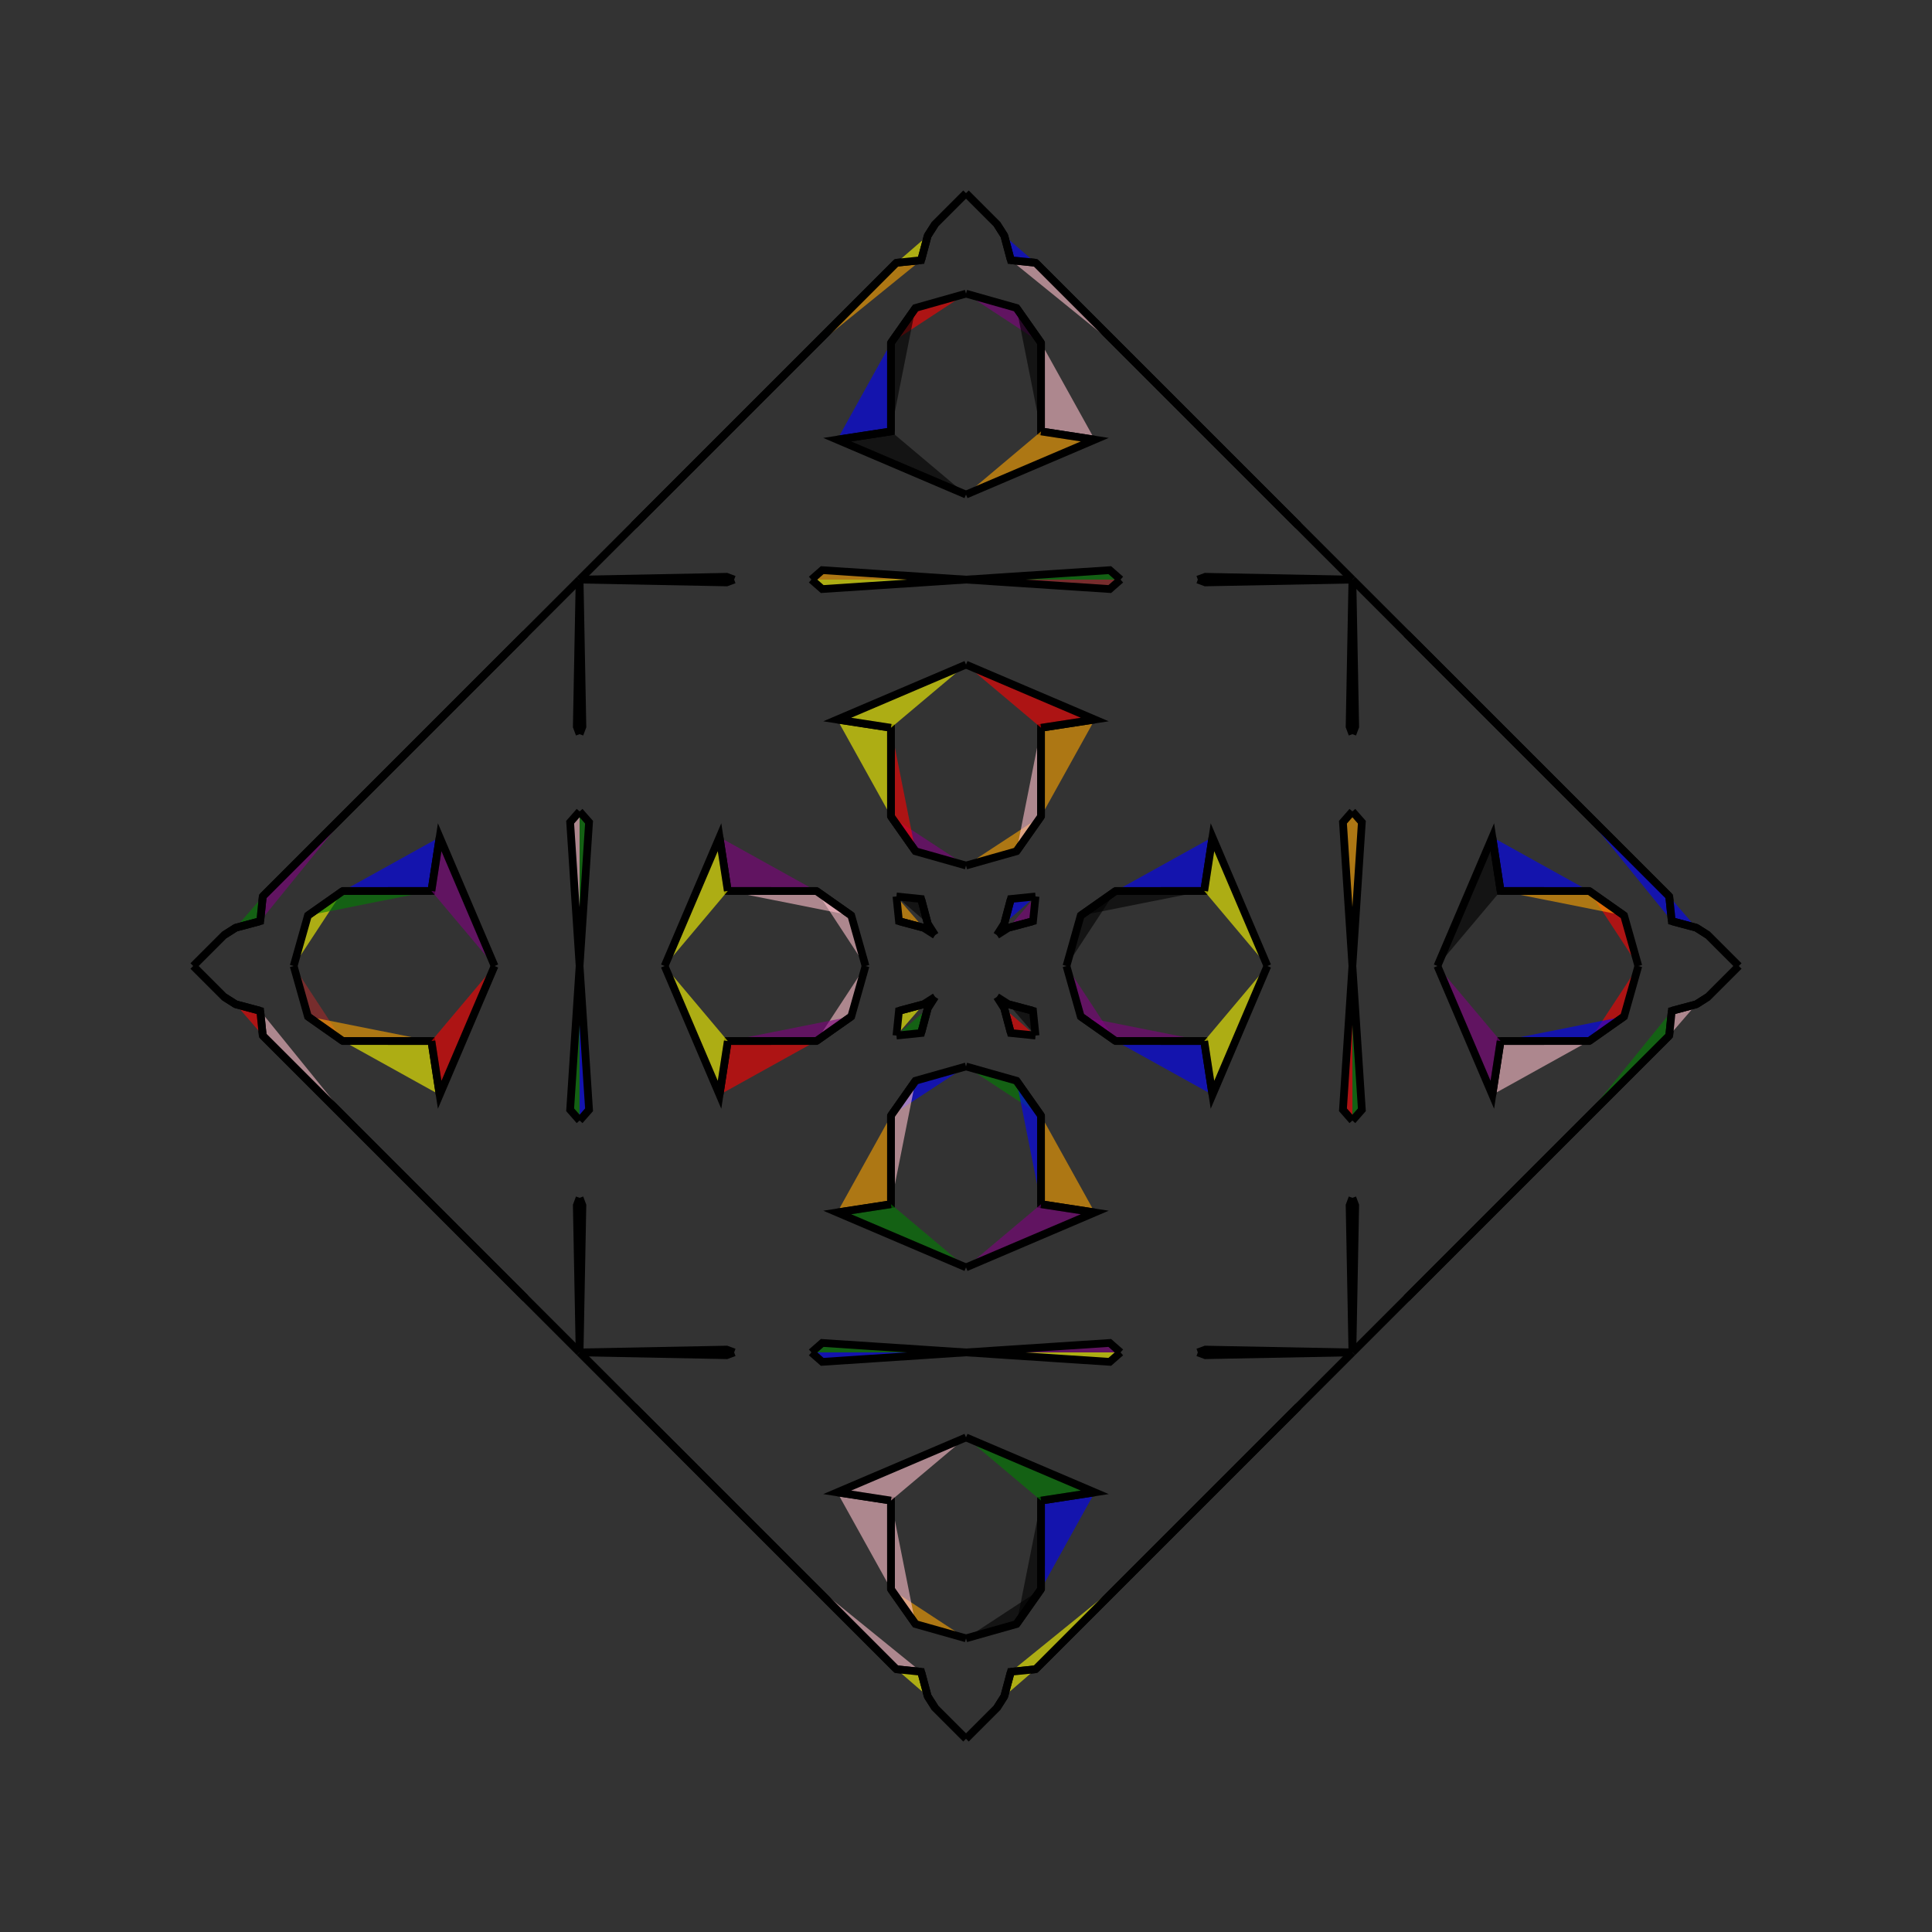 <?xml version="1.0" encoding="UTF-8"?>
<svg xmlns="http://www.w3.org/2000/svg" xmlns:xlink="http://www.w3.org/1999/xlink"
     width="250" height="250" viewBox="-125.0 -125.0 250 250">
<rect x="-125.0" y="-125.0" width="250" height="250" fill="#333333" stroke="none"/>
<defs>
</defs>
<path d="M13.0,-0.0 L14.846,-6.532 L19.362,-9.708" fill="black" fill-opacity="0.6" stroke="black" stroke-width="1" />
<path d="M13.0,-0.0 L14.846,6.532 L19.362,9.708" fill="purple" fill-opacity="0.6" stroke="black" stroke-width="1" />
<path d="M14.846,-6.532 L19.362,-9.708 L30.825,-9.712" fill="black" fill-opacity="0.6" stroke="black" stroke-width="1" />
<path d="M14.846,6.532 L19.362,9.708 L30.825,9.712" fill="purple" fill-opacity="0.6" stroke="black" stroke-width="1" />
<path d="M19.362,-9.708 L30.825,-9.712 L31.893,-16.664" fill="blue" fill-opacity="0.6" stroke="black" stroke-width="1" />
<path d="M19.362,9.708 L30.825,9.712 L31.893,16.664" fill="blue" fill-opacity="0.6" stroke="black" stroke-width="1" />
<path d="M30.825,-9.712 L31.893,-16.664 L39.0,-0.0" fill="yellow" fill-opacity="0.6" stroke="black" stroke-width="1" />
<path d="M30.825,9.712 L31.893,16.664 L39.0,-0.0" fill="yellow" fill-opacity="0.6" stroke="black" stroke-width="1" />
<path d="M50.0,50.0 L43.0,57.0 L35.0,65.0" fill="yellow" fill-opacity="0.6" stroke="black" stroke-width="1" />
<path d="M50.0,-50.0 L43.0,-57.0 L35.0,-65.0" fill="red" fill-opacity="0.6" stroke="black" stroke-width="1" />
<path d="M50.0,-0.0 L48.777,-18.605 L50.0,-20.0" fill="orange" fill-opacity="0.6" stroke="black" stroke-width="1" />
<path d="M50.0,-0.0 L48.777,18.605 L50.0,20.0" fill="red" fill-opacity="0.6" stroke="black" stroke-width="1" />
<path d="M50.0,-30.0 L49.636,-30.978 L50.0,-50.0" fill="green" fill-opacity="0.6" stroke="black" stroke-width="1" />
<path d="M50.0,30.0 L49.636,30.978 L50.0,50.0" fill="red" fill-opacity="0.6" stroke="black" stroke-width="1" />
<path d="M43.0,57.0 L35.0,65.0 L34.0,66.0" fill="green" fill-opacity="0.6" stroke="black" stroke-width="1" />
<path d="M43.0,-57.0 L35.0,-65.0 L34.0,-66.0" fill="orange" fill-opacity="0.6" stroke="black" stroke-width="1" />
<path d="M35.0,65.0 L34.0,66.0 L27.0,73.0" fill="orange" fill-opacity="0.6" stroke="black" stroke-width="1" />
<path d="M35.0,-65.0 L34.0,-66.0 L27.0,-73.0" fill="orange" fill-opacity="0.6" stroke="black" stroke-width="1" />
<path d="M34.0,66.0 L27.0,73.0 L21.0,79.0" fill="pink" fill-opacity="0.6" stroke="black" stroke-width="1" />
<path d="M34.0,-66.0 L27.0,-73.0 L21.0,-79.0" fill="red" fill-opacity="0.6" stroke="black" stroke-width="1" />
<path d="M27.0,73.0 L21.0,79.0 L9.0,91.0" fill="brown" fill-opacity="0.6" stroke="black" stroke-width="1" />
<path d="M27.0,-73.0 L21.0,-79.0 L9.0,-91.0" fill="yellow" fill-opacity="0.6" stroke="black" stroke-width="1" />
<path d="M21.0,79.0 L9.0,91.0 L5.804,91.327" fill="yellow" fill-opacity="0.6" stroke="black" stroke-width="1" />
<path d="M21.0,-79.0 L9.0,-91.0 L5.804,-91.327" fill="pink" fill-opacity="0.6" stroke="black" stroke-width="1" />
<path d="M9.0,-9.0 L8.673,-5.804 L5.496,-4.954" fill="purple" fill-opacity="0.6" stroke="black" stroke-width="1" />
<path d="M9.0,9.0 L8.673,5.804 L5.496,4.954" fill="black" fill-opacity="0.6" stroke="black" stroke-width="1" />
<path d="M8.673,-5.804 L5.496,-4.954 L4.0,-4.0" fill="pink" fill-opacity="0.6" stroke="black" stroke-width="1" />
<path d="M8.673,5.804 L5.496,4.954 L4.0,4.0" fill="pink" fill-opacity="0.6" stroke="black" stroke-width="1" />
<path d="M4.954,94.504 L4.0,96.0 L0.0,100.0" fill="green" fill-opacity="0.6" stroke="black" stroke-width="1" />
<path d="M4.954,-94.504 L4.0,-96.0 L0.0,-100.0" fill="red" fill-opacity="0.6" stroke="black" stroke-width="1" />
<path d="M-13.0,-0.0 L-14.846,-6.532 L-19.362,-9.708" fill="pink" fill-opacity="0.6" stroke="black" stroke-width="1" />
<path d="M-13.0,-0.0 L-14.846,6.532 L-19.362,9.708" fill="pink" fill-opacity="0.6" stroke="black" stroke-width="1" />
<path d="M-14.846,-6.532 L-19.362,-9.708 L-30.825,-9.712" fill="pink" fill-opacity="0.6" stroke="black" stroke-width="1" />
<path d="M-14.846,6.532 L-19.362,9.708 L-30.825,9.712" fill="purple" fill-opacity="0.6" stroke="black" stroke-width="1" />
<path d="M-19.362,-9.708 L-30.825,-9.712 L-31.893,-16.664" fill="purple" fill-opacity="0.6" stroke="black" stroke-width="1" />
<path d="M-19.362,9.708 L-30.825,9.712 L-31.893,16.664" fill="red" fill-opacity="0.6" stroke="black" stroke-width="1" />
<path d="M-30.825,-9.712 L-31.893,-16.664 L-39.0,-0.0" fill="yellow" fill-opacity="0.6" stroke="black" stroke-width="1" />
<path d="M-30.825,9.712 L-31.893,16.664 L-39.0,-0.0" fill="yellow" fill-opacity="0.6" stroke="black" stroke-width="1" />
<path d="M-50.0,50.0 L-43.0,57.0 L-35.0,65.0" fill="orange" fill-opacity="0.6" stroke="black" stroke-width="1" />
<path d="M-50.0,-50.0 L-43.0,-57.0 L-35.0,-65.0" fill="purple" fill-opacity="0.6" stroke="black" stroke-width="1" />
<path d="M-50.0,-0.0 L-48.777,-18.605 L-50.0,-20.0" fill="green" fill-opacity="0.6" stroke="black" stroke-width="1" />
<path d="M-50.0,-0.0 L-48.777,18.605 L-50.0,20.0" fill="blue" fill-opacity="0.6" stroke="black" stroke-width="1" />
<path d="M-50.0,-30.0 L-49.636,-30.978 L-50.0,-50.0" fill="brown" fill-opacity="0.6" stroke="black" stroke-width="1" />
<path d="M-50.0,30.0 L-49.636,30.978 L-50.0,50.0" fill="black" fill-opacity="0.6" stroke="black" stroke-width="1" />
<path d="M-43.0,57.0 L-35.0,65.0 L-34.0,66.0" fill="purple" fill-opacity="0.6" stroke="black" stroke-width="1" />
<path d="M-43.0,-57.0 L-35.0,-65.0 L-34.0,-66.0" fill="green" fill-opacity="0.6" stroke="black" stroke-width="1" />
<path d="M-35.0,65.0 L-34.0,66.0 L-27.0,73.0" fill="black" fill-opacity="0.6" stroke="black" stroke-width="1" />
<path d="M-35.0,-65.0 L-34.0,-66.0 L-27.0,-73.0" fill="blue" fill-opacity="0.6" stroke="black" stroke-width="1" />
<path d="M-34.0,66.0 L-27.0,73.0 L-21.0,79.0" fill="blue" fill-opacity="0.6" stroke="black" stroke-width="1" />
<path d="M-34.0,-66.0 L-27.0,-73.0 L-21.0,-79.0" fill="orange" fill-opacity="0.6" stroke="black" stroke-width="1" />
<path d="M-27.0,73.0 L-21.0,79.0 L-9.0,91.0" fill="orange" fill-opacity="0.6" stroke="black" stroke-width="1" />
<path d="M-27.0,-73.0 L-21.0,-79.0 L-9.0,-91.0" fill="green" fill-opacity="0.6" stroke="black" stroke-width="1" />
<path d="M-21.0,79.0 L-9.0,91.0 L-5.804,91.327" fill="pink" fill-opacity="0.6" stroke="black" stroke-width="1" />
<path d="M-21.0,-79.0 L-9.0,-91.0 L-5.804,-91.327" fill="orange" fill-opacity="0.6" stroke="black" stroke-width="1" />
<path d="M-9.0,-9.0 L-8.673,-5.804 L-5.496,-4.954" fill="orange" fill-opacity="0.6" stroke="black" stroke-width="1" />
<path d="M-9.0,9.0 L-8.673,5.804 L-5.496,4.954" fill="yellow" fill-opacity="0.6" stroke="black" stroke-width="1" />
<path d="M-8.673,-5.804 L-5.496,-4.954 L-4.0,-4.0" fill="purple" fill-opacity="0.6" stroke="black" stroke-width="1" />
<path d="M-8.673,5.804 L-5.496,4.954 L-4.0,4.0" fill="pink" fill-opacity="0.6" stroke="black" stroke-width="1" />
<path d="M-4.954,94.504 L-4.0,96.0 L0.0,100.0" fill="orange" fill-opacity="0.6" stroke="black" stroke-width="1" />
<path d="M-4.954,-94.504 L-4.0,-96.0 L0.0,-100.0" fill="yellow" fill-opacity="0.6" stroke="black" stroke-width="1" />
<path d="M87.0,-0.0 L85.154,6.532 L80.638,9.708" fill="red" fill-opacity="0.6" stroke="black" stroke-width="1" />
<path d="M87.0,-0.0 L85.154,-6.532 L80.638,-9.708" fill="red" fill-opacity="0.6" stroke="black" stroke-width="1" />
<path d="M85.154,6.532 L80.638,9.708 L69.175,9.712" fill="blue" fill-opacity="0.6" stroke="black" stroke-width="1" />
<path d="M85.154,-6.532 L80.638,-9.708 L69.175,-9.712" fill="orange" fill-opacity="0.6" stroke="black" stroke-width="1" />
<path d="M80.638,9.708 L69.175,9.712 L68.107,16.664" fill="pink" fill-opacity="0.6" stroke="black" stroke-width="1" />
<path d="M80.638,-9.708 L69.175,-9.712 L68.107,-16.664" fill="blue" fill-opacity="0.6" stroke="black" stroke-width="1" />
<path d="M69.175,9.712 L68.107,16.664 L61.0,-0.0" fill="purple" fill-opacity="0.6" stroke="black" stroke-width="1" />
<path d="M69.175,-9.712 L68.107,-16.664 L61.0,-0.0" fill="black" fill-opacity="0.6" stroke="black" stroke-width="1" />
<path d="M50.0,50.0 L57.0,43.0 L65.0,35.0" fill="blue" fill-opacity="0.6" stroke="black" stroke-width="1" />
<path d="M50.0,-50.0 L57.0,-43.0 L65.0,-35.0" fill="purple" fill-opacity="0.6" stroke="black" stroke-width="1" />
<path d="M50.0,-0.0 L51.223,18.605 L50.0,20.0" fill="green" fill-opacity="0.6" stroke="black" stroke-width="1" />
<path d="M50.0,-0.0 L51.223,-18.605 L50.0,-20.0" fill="orange" fill-opacity="0.6" stroke="black" stroke-width="1" />
<path d="M50.0,30.0 L50.364,30.978 L50.0,50.0" fill="yellow" fill-opacity="0.6" stroke="black" stroke-width="1" />
<path d="M50.0,-30.0 L50.364,-30.978 L50.0,-50.0" fill="purple" fill-opacity="0.6" stroke="black" stroke-width="1" />
<path d="M57.0,43.0 L65.0,35.0 L66.0,34.0" fill="orange" fill-opacity="0.6" stroke="black" stroke-width="1" />
<path d="M57.0,-43.0 L65.0,-35.0 L66.0,-34.0" fill="pink" fill-opacity="0.6" stroke="black" stroke-width="1" />
<path d="M65.0,35.0 L66.0,34.0 L73.0,27.0" fill="brown" fill-opacity="0.6" stroke="black" stroke-width="1" />
<path d="M65.0,-35.0 L66.0,-34.0 L73.0,-27.0" fill="brown" fill-opacity="0.6" stroke="black" stroke-width="1" />
<path d="M66.0,34.0 L73.0,27.0 L79.0,21.0" fill="orange" fill-opacity="0.6" stroke="black" stroke-width="1" />
<path d="M66.0,-34.0 L73.0,-27.0 L79.0,-21.0" fill="orange" fill-opacity="0.6" stroke="black" stroke-width="1" />
<path d="M73.0,27.0 L79.0,21.0 L91.0,9.0" fill="pink" fill-opacity="0.6" stroke="black" stroke-width="1" />
<path d="M73.0,-27.0 L79.0,-21.0 L91.0,-9.0" fill="purple" fill-opacity="0.6" stroke="black" stroke-width="1" />
<path d="M79.0,21.0 L91.0,9.0 L91.327,5.804" fill="green" fill-opacity="0.6" stroke="black" stroke-width="1" />
<path d="M79.0,-21.0 L91.0,-9.0 L91.327,-5.804" fill="blue" fill-opacity="0.6" stroke="black" stroke-width="1" />
<path d="M91.0,9.0 L91.327,5.804 L94.504,4.954" fill="pink" fill-opacity="0.6" stroke="black" stroke-width="1" />
<path d="M91.0,-9.0 L91.327,-5.804 L94.504,-4.954" fill="blue" fill-opacity="0.6" stroke="black" stroke-width="1" />
<path d="M91.327,5.804 L94.504,4.954 L96.0,4.0" fill="yellow" fill-opacity="0.6" stroke="black" stroke-width="1" />
<path d="M91.327,-5.804 L94.504,-4.954 L96.0,-4.0" fill="brown" fill-opacity="0.6" stroke="black" stroke-width="1" />
<path d="M94.504,4.954 L96.0,4.0 L100.0,-0.0" fill="yellow" fill-opacity="0.6" stroke="black" stroke-width="1" />
<path d="M94.504,-4.954 L96.0,-4.0 L100.0,-0.0" fill="purple" fill-opacity="0.6" stroke="black" stroke-width="1" />
<path d="M0.0,-13.0 L6.532,-14.846 L9.708,-19.362" fill="orange" fill-opacity="0.6" stroke="black" stroke-width="1" />
<path d="M0.0,13.0 L6.532,14.846 L9.708,19.362" fill="green" fill-opacity="0.6" stroke="black" stroke-width="1" />
<path d="M0.0,87.0 L6.532,85.154 L9.708,80.638" fill="black" fill-opacity="0.6" stroke="black" stroke-width="1" />
<path d="M0.0,-87.0 L6.532,-85.154 L9.708,-80.638" fill="purple" fill-opacity="0.6" stroke="black" stroke-width="1" />
<path d="M6.532,-14.846 L9.708,-19.362 L9.712,-30.825" fill="pink" fill-opacity="0.6" stroke="black" stroke-width="1" />
<path d="M6.532,14.846 L9.708,19.362 L9.712,30.825" fill="blue" fill-opacity="0.6" stroke="black" stroke-width="1" />
<path d="M6.532,85.154 L9.708,80.638 L9.712,69.175" fill="black" fill-opacity="0.6" stroke="black" stroke-width="1" />
<path d="M6.532,-85.154 L9.708,-80.638 L9.712,-69.175" fill="black" fill-opacity="0.6" stroke="black" stroke-width="1" />
<path d="M9.708,-19.362 L9.712,-30.825 L16.664,-31.893" fill="orange" fill-opacity="0.6" stroke="black" stroke-width="1" />
<path d="M9.708,19.362 L9.712,30.825 L16.664,31.893" fill="orange" fill-opacity="0.6" stroke="black" stroke-width="1" />
<path d="M9.708,80.638 L9.712,69.175 L16.664,68.107" fill="blue" fill-opacity="0.6" stroke="black" stroke-width="1" />
<path d="M9.708,-80.638 L9.712,-69.175 L16.664,-68.107" fill="pink" fill-opacity="0.6" stroke="black" stroke-width="1" />
<path d="M9.712,-30.825 L16.664,-31.893 L0.0,-39.0" fill="red" fill-opacity="0.6" stroke="black" stroke-width="1" />
<path d="M9.712,30.825 L16.664,31.893 L0.0,39.0" fill="purple" fill-opacity="0.6" stroke="black" stroke-width="1" />
<path d="M9.712,69.175 L16.664,68.107 L0.0,61.0" fill="green" fill-opacity="0.6" stroke="black" stroke-width="1" />
<path d="M9.712,-69.175 L16.664,-68.107 L0.0,-61.0" fill="orange" fill-opacity="0.6" stroke="black" stroke-width="1" />
<path d="M0.0,-50.0 L18.605,-48.777 L20.0,-50.0" fill="brown" fill-opacity="0.6" stroke="black" stroke-width="1" />
<path d="M0.0,50.0 L18.605,48.777 L20.0,50.0" fill="purple" fill-opacity="0.6" stroke="black" stroke-width="1" />
<path d="M0.0,50.0 L18.605,51.223 L20.0,50.0" fill="yellow" fill-opacity="0.6" stroke="black" stroke-width="1" />
<path d="M0.0,-50.0 L18.605,-51.223 L20.0,-50.0" fill="green" fill-opacity="0.6" stroke="black" stroke-width="1" />
<path d="M30.0,-50.0 L30.978,-49.636 L50.0,-50.0" fill="orange" fill-opacity="0.6" stroke="black" stroke-width="1" />
<path d="M30.0,50.0 L30.978,49.636 L50.0,50.0" fill="red" fill-opacity="0.6" stroke="black" stroke-width="1" />
<path d="M30.0,50.0 L30.978,50.364 L50.0,50.0" fill="pink" fill-opacity="0.6" stroke="black" stroke-width="1" />
<path d="M30.0,-50.0 L30.978,-50.364 L50.0,-50.0" fill="green" fill-opacity="0.6" stroke="black" stroke-width="1" />
<path d="M9.0,-9.0 L5.804,-8.673 L4.954,-5.496" fill="blue" fill-opacity="0.6" stroke="black" stroke-width="1" />
<path d="M9.0,9.0 L5.804,8.673 L4.954,5.496" fill="red" fill-opacity="0.6" stroke="black" stroke-width="1" />
<path d="M9.0,91.0 L5.804,91.327 L4.954,94.504" fill="yellow" fill-opacity="0.6" stroke="black" stroke-width="1" />
<path d="M9.0,-91.0 L5.804,-91.327 L4.954,-94.504" fill="blue" fill-opacity="0.6" stroke="black" stroke-width="1" />
<path d="M5.804,-8.673 L4.954,-5.496 L4.0,-4.0" fill="blue" fill-opacity="0.6" stroke="black" stroke-width="1" />
<path d="M5.804,8.673 L4.954,5.496 L4.0,4.0" fill="pink" fill-opacity="0.6" stroke="black" stroke-width="1" />
<path d="M5.804,91.327 L4.954,94.504 L4.0,96.0" fill="orange" fill-opacity="0.6" stroke="black" stroke-width="1" />
<path d="M5.804,-91.327 L4.954,-94.504 L4.0,-96.0" fill="orange" fill-opacity="0.6" stroke="black" stroke-width="1" />
<path d="M0.0,87.0 L-6.532,85.154 L-9.708,80.638" fill="orange" fill-opacity="0.6" stroke="black" stroke-width="1" />
<path d="M0.0,-13.0 L-6.532,-14.846 L-9.708,-19.362" fill="purple" fill-opacity="0.6" stroke="black" stroke-width="1" />
<path d="M0.0,13.0 L-6.532,14.846 L-9.708,19.362" fill="blue" fill-opacity="0.6" stroke="black" stroke-width="1" />
<path d="M0.0,-87.0 L-6.532,-85.154 L-9.708,-80.638" fill="red" fill-opacity="0.6" stroke="black" stroke-width="1" />
<path d="M-6.532,85.154 L-9.708,80.638 L-9.712,69.175" fill="pink" fill-opacity="0.6" stroke="black" stroke-width="1" />
<path d="M-6.532,-14.846 L-9.708,-19.362 L-9.712,-30.825" fill="red" fill-opacity="0.6" stroke="black" stroke-width="1" />
<path d="M-6.532,14.846 L-9.708,19.362 L-9.712,30.825" fill="pink" fill-opacity="0.6" stroke="black" stroke-width="1" />
<path d="M-6.532,-85.154 L-9.708,-80.638 L-9.712,-69.175" fill="black" fill-opacity="0.6" stroke="black" stroke-width="1" />
<path d="M-9.708,80.638 L-9.712,69.175 L-16.664,68.107" fill="pink" fill-opacity="0.6" stroke="black" stroke-width="1" />
<path d="M-9.708,-19.362 L-9.712,-30.825 L-16.664,-31.893" fill="yellow" fill-opacity="0.6" stroke="black" stroke-width="1" />
<path d="M-9.708,19.362 L-9.712,30.825 L-16.664,31.893" fill="orange" fill-opacity="0.6" stroke="black" stroke-width="1" />
<path d="M-9.708,-80.638 L-9.712,-69.175 L-16.664,-68.107" fill="blue" fill-opacity="0.6" stroke="black" stroke-width="1" />
<path d="M-9.712,69.175 L-16.664,68.107 L0.0,61.0" fill="pink" fill-opacity="0.6" stroke="black" stroke-width="1" />
<path d="M-9.712,-30.825 L-16.664,-31.893 L0.0,-39.0" fill="yellow" fill-opacity="0.6" stroke="black" stroke-width="1" />
<path d="M-9.712,30.825 L-16.664,31.893 L0.0,39.0" fill="green" fill-opacity="0.6" stroke="black" stroke-width="1" />
<path d="M-9.712,-69.175 L-16.664,-68.107 L0.0,-61.0" fill="black" fill-opacity="0.6" stroke="black" stroke-width="1" />
<path d="M0.0,50.0 L-18.605,51.223 L-20.0,50.0" fill="blue" fill-opacity="0.6" stroke="black" stroke-width="1" />
<path d="M0.0,-50.0 L-18.605,-48.777 L-20.0,-50.0" fill="yellow" fill-opacity="0.6" stroke="black" stroke-width="1" />
<path d="M0.0,50.0 L-18.605,48.777 L-20.0,50.0" fill="green" fill-opacity="0.6" stroke="black" stroke-width="1" />
<path d="M0.0,-50.0 L-18.605,-51.223 L-20.0,-50.0" fill="orange" fill-opacity="0.6" stroke="black" stroke-width="1" />
<path d="M-30.0,50.0 L-30.978,50.364 L-50.0,50.0" fill="red" fill-opacity="0.6" stroke="black" stroke-width="1" />
<path d="M-30.0,-50.0 L-30.978,-49.636 L-50.0,-50.0" fill="black" fill-opacity="0.6" stroke="black" stroke-width="1" />
<path d="M-30.0,50.0 L-30.978,49.636 L-50.0,50.0" fill="yellow" fill-opacity="0.6" stroke="black" stroke-width="1" />
<path d="M-30.0,-50.0 L-30.978,-50.364 L-50.0,-50.0" fill="pink" fill-opacity="0.6" stroke="black" stroke-width="1" />
<path d="M-9.0,91.0 L-5.804,91.327 L-4.954,94.504" fill="yellow" fill-opacity="0.6" stroke="black" stroke-width="1" />
<path d="M-9.0,-9.0 L-5.804,-8.673 L-4.954,-5.496" fill="black" fill-opacity="0.6" stroke="black" stroke-width="1" />
<path d="M-9.0,9.0 L-5.804,8.673 L-4.954,5.496" fill="green" fill-opacity="0.6" stroke="black" stroke-width="1" />
<path d="M-9.0,-91.0 L-5.804,-91.327 L-4.954,-94.504" fill="yellow" fill-opacity="0.6" stroke="black" stroke-width="1" />
<path d="M-5.804,91.327 L-4.954,94.504 L-4.0,96.0" fill="red" fill-opacity="0.6" stroke="black" stroke-width="1" />
<path d="M-5.804,-8.673 L-4.954,-5.496 L-4.0,-4.0" fill="brown" fill-opacity="0.6" stroke="black" stroke-width="1" />
<path d="M-5.804,8.673 L-4.954,5.496 L-4.0,4.0" fill="green" fill-opacity="0.6" stroke="black" stroke-width="1" />
<path d="M-5.804,-91.327 L-4.954,-94.504 L-4.0,-96.0" fill="yellow" fill-opacity="0.6" stroke="black" stroke-width="1" />
<path d="M-87.0,-0.0 L-85.154,-6.532 L-80.638,-9.708" fill="yellow" fill-opacity="0.6" stroke="black" stroke-width="1" />
<path d="M-87.0,-0.0 L-85.154,6.532 L-80.638,9.708" fill="brown" fill-opacity="0.6" stroke="black" stroke-width="1" />
<path d="M-85.154,-6.532 L-80.638,-9.708 L-69.175,-9.712" fill="green" fill-opacity="0.6" stroke="black" stroke-width="1" />
<path d="M-85.154,6.532 L-80.638,9.708 L-69.175,9.712" fill="orange" fill-opacity="0.6" stroke="black" stroke-width="1" />
<path d="M-80.638,-9.708 L-69.175,-9.712 L-68.107,-16.664" fill="blue" fill-opacity="0.6" stroke="black" stroke-width="1" />
<path d="M-80.638,9.708 L-69.175,9.712 L-68.107,16.664" fill="yellow" fill-opacity="0.6" stroke="black" stroke-width="1" />
<path d="M-69.175,-9.712 L-68.107,-16.664 L-61.0,-0.0" fill="purple" fill-opacity="0.6" stroke="black" stroke-width="1" />
<path d="M-69.175,9.712 L-68.107,16.664 L-61.0,-0.0" fill="red" fill-opacity="0.6" stroke="black" stroke-width="1" />
<path d="M-50.0,-50.0 L-57.0,-43.0 L-65.0,-35.0" fill="orange" fill-opacity="0.6" stroke="black" stroke-width="1" />
<path d="M-50.0,50.0 L-57.0,43.0 L-65.0,35.0" fill="blue" fill-opacity="0.6" stroke="black" stroke-width="1" />
<path d="M-50.0,-0.0 L-51.223,-18.605 L-50.0,-20.0" fill="pink" fill-opacity="0.6" stroke="black" stroke-width="1" />
<path d="M-50.0,-0.0 L-51.223,18.605 L-50.0,20.0" fill="green" fill-opacity="0.6" stroke="black" stroke-width="1" />
<path d="M-50.0,-30.0 L-50.364,-30.978 L-50.0,-50.0" fill="purple" fill-opacity="0.6" stroke="black" stroke-width="1" />
<path d="M-50.0,30.0 L-50.364,30.978 L-50.0,50.0" fill="green" fill-opacity="0.6" stroke="black" stroke-width="1" />
<path d="M-57.0,-43.0 L-65.0,-35.0 L-66.0,-34.0" fill="orange" fill-opacity="0.6" stroke="black" stroke-width="1" />
<path d="M-57.0,43.0 L-65.0,35.0 L-66.0,34.0" fill="yellow" fill-opacity="0.6" stroke="black" stroke-width="1" />
<path d="M-65.0,-35.0 L-66.0,-34.0 L-73.0,-27.0" fill="purple" fill-opacity="0.6" stroke="black" stroke-width="1" />
<path d="M-65.0,35.0 L-66.0,34.0 L-73.0,27.0" fill="brown" fill-opacity="0.6" stroke="black" stroke-width="1" />
<path d="M-66.0,-34.0 L-73.0,-27.0 L-79.0,-21.0" fill="yellow" fill-opacity="0.6" stroke="black" stroke-width="1" />
<path d="M-66.0,34.0 L-73.0,27.0 L-79.0,21.0" fill="orange" fill-opacity="0.6" stroke="black" stroke-width="1" />
<path d="M-73.0,-27.0 L-79.0,-21.0 L-91.0,-9.0" fill="black" fill-opacity="0.6" stroke="black" stroke-width="1" />
<path d="M-73.0,27.0 L-79.0,21.0 L-91.0,9.0" fill="purple" fill-opacity="0.6" stroke="black" stroke-width="1" />
<path d="M-79.0,-21.0 L-91.0,-9.0 L-91.327,-5.804" fill="purple" fill-opacity="0.6" stroke="black" stroke-width="1" />
<path d="M-79.0,21.0 L-91.0,9.0 L-91.327,5.804" fill="pink" fill-opacity="0.6" stroke="black" stroke-width="1" />
<path d="M-91.0,-9.0 L-91.327,-5.804 L-94.504,-4.954" fill="green" fill-opacity="0.6" stroke="black" stroke-width="1" />
<path d="M-91.0,9.0 L-91.327,5.804 L-94.504,4.954" fill="red" fill-opacity="0.6" stroke="black" stroke-width="1" />
<path d="M-91.327,-5.804 L-94.504,-4.954 L-96.0,-4.0" fill="black" fill-opacity="0.6" stroke="black" stroke-width="1" />
<path d="M-91.327,5.804 L-94.504,4.954 L-96.0,4.0" fill="brown" fill-opacity="0.6" stroke="black" stroke-width="1" />
<path d="M-94.504,-4.954 L-96.0,-4.0 L-100.0,-0.0" fill="black" fill-opacity="0.6" stroke="black" stroke-width="1" />
<path d="M-94.504,4.954 L-96.0,4.0 L-100.0,-0.0" fill="green" fill-opacity="0.6" stroke="black" stroke-width="1" />
</svg>